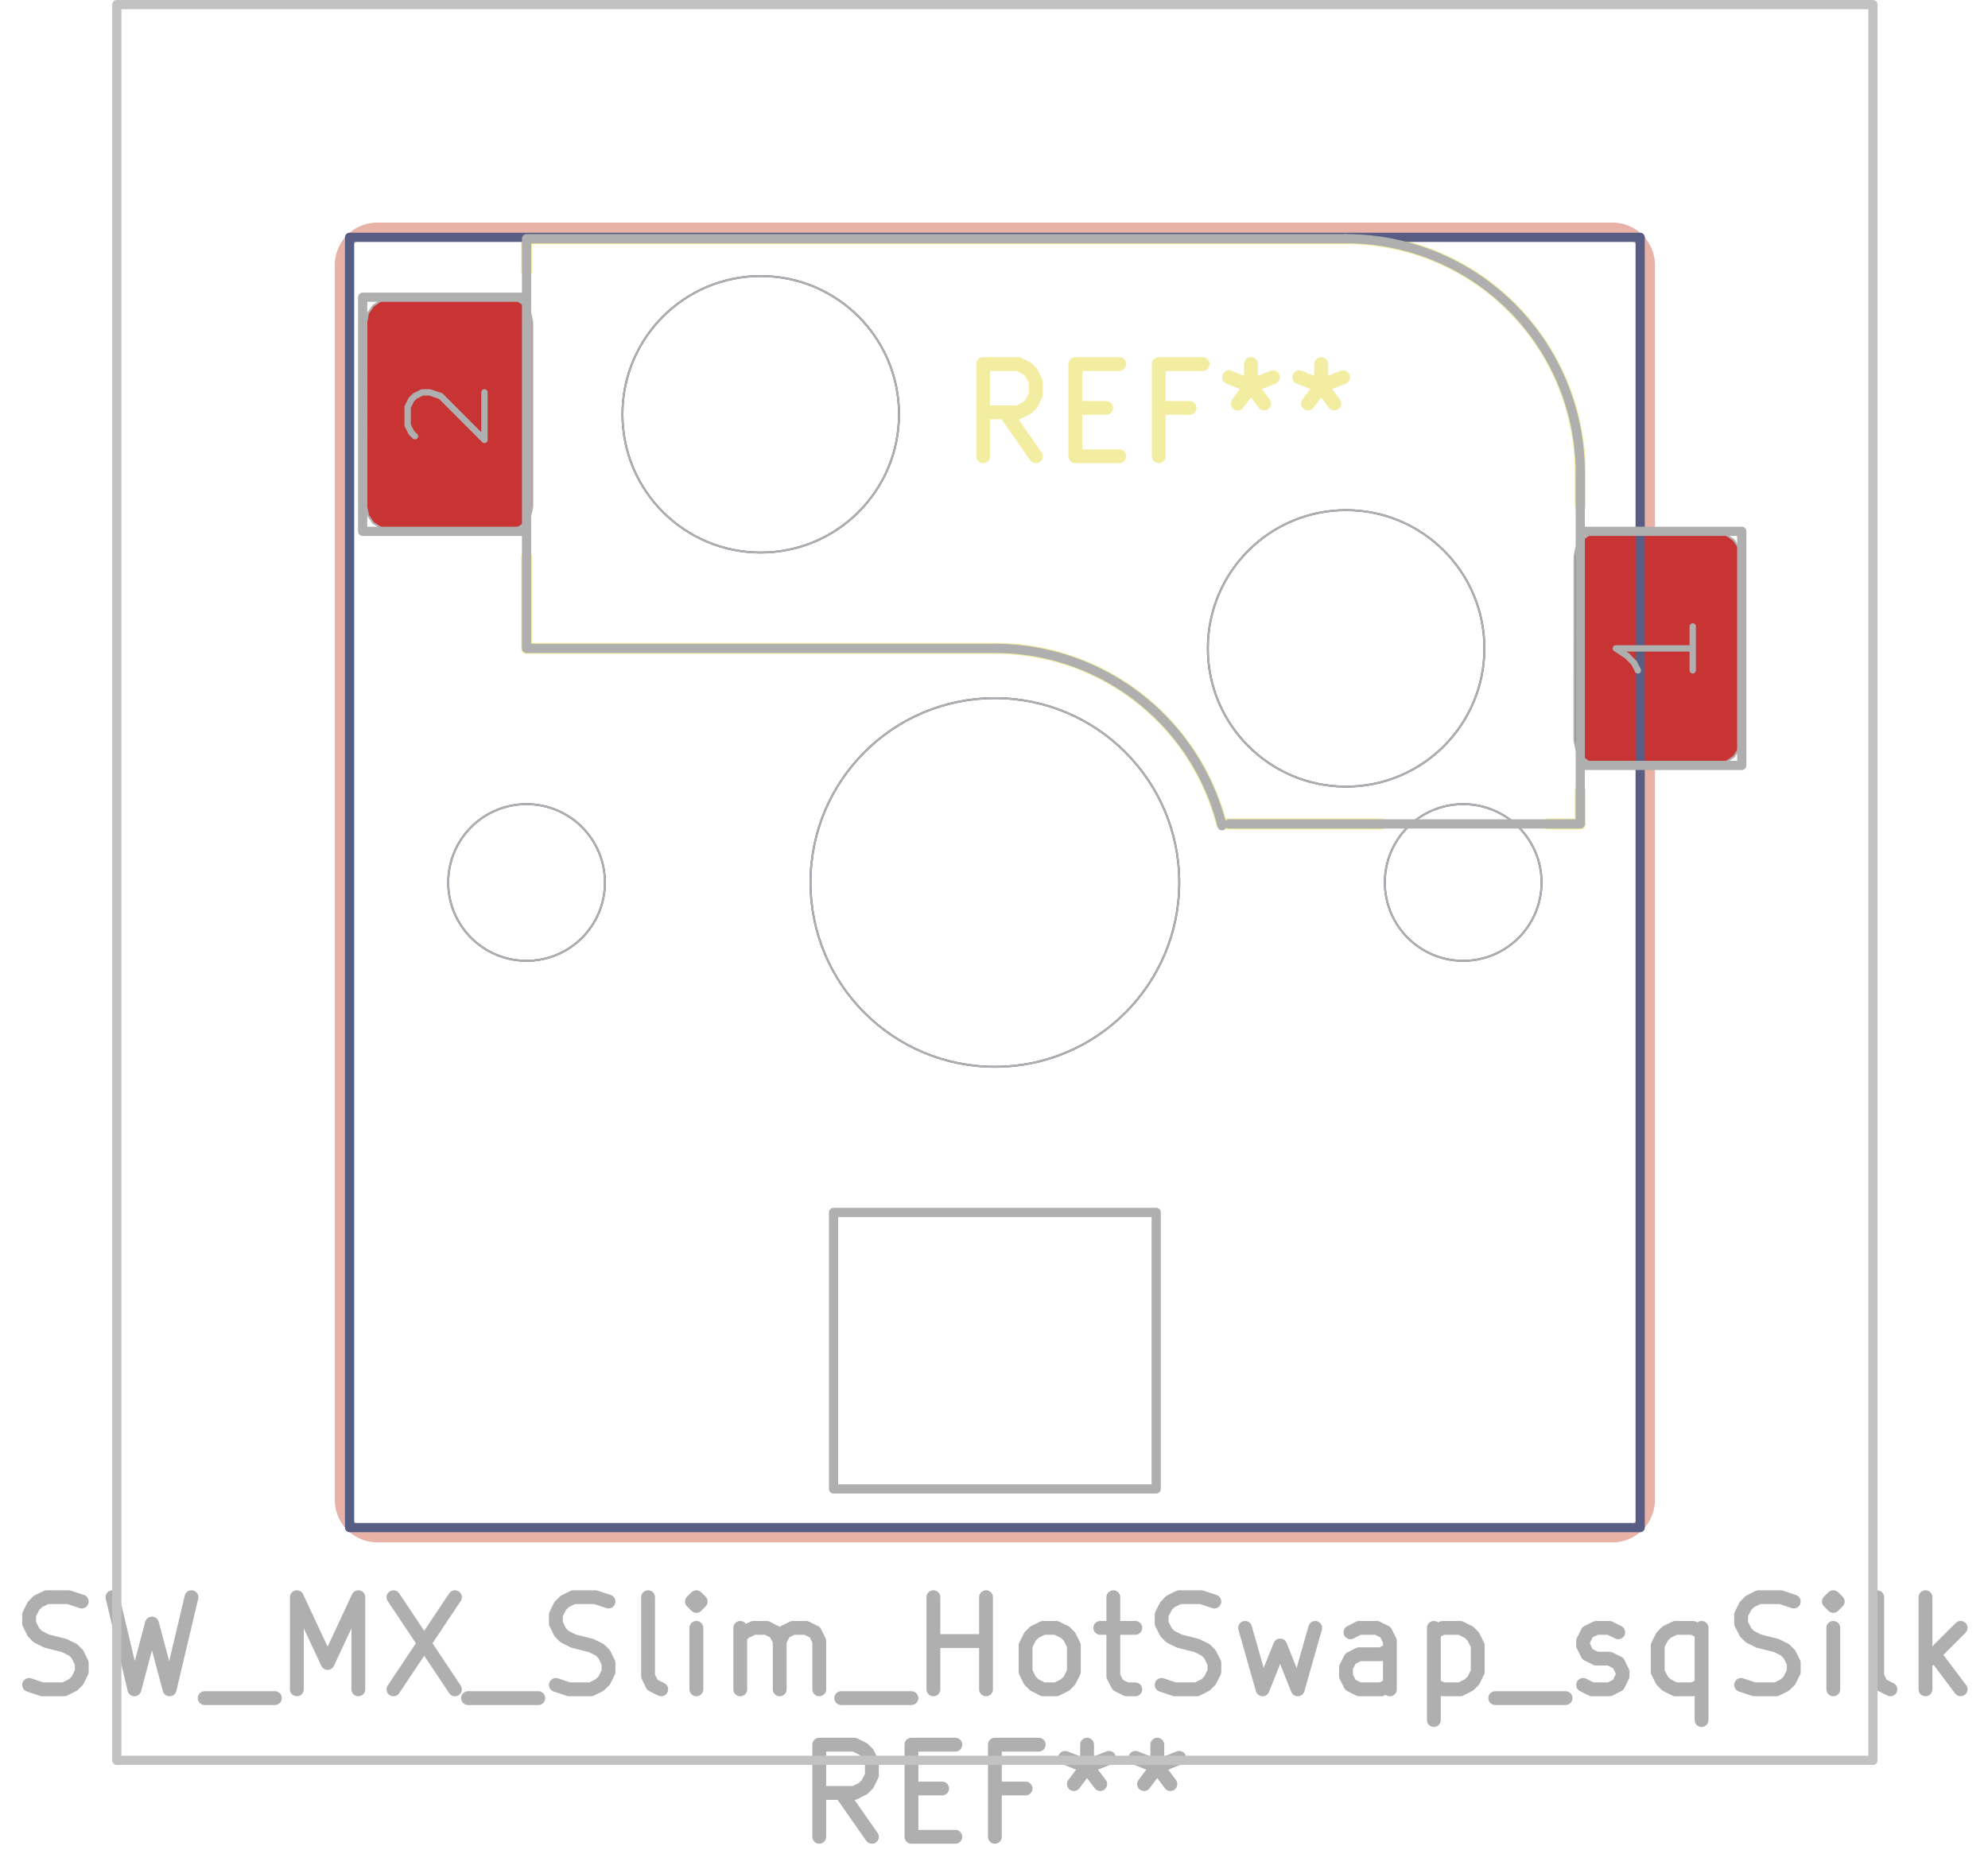 <svg xmlns="http://www.w3.org/2000/svg" width="81.504" height="76.8" viewBox="0 0 21.565 20.32">
    <g style="fill:none;stroke:#e8b2a7;stroke-width:.12;stroke-opacity:1;stroke-linecap:round;stroke-linejoin:round">
        <path d="M3.692 2.875v13.4M4.092 16.675h13.4M17.492 2.475h-13.4M17.892 16.275v-13.4M4.092 2.475a.4.4 0 0 0-.4.4M3.692 16.275a.4.4 0 0 0 .4.4M17.892 2.875a.4.4 0 0 0-.4-.4M17.492 16.675a.4.4 0 0 0 .4-.4"/>
    </g>
    <g class="stroked-text" style="fill:none;stroke:#f2eda1;stroke-width:.15;stroke-opacity:1;stroke-linecap:round;stroke-linejoin:round">
        <path d="m11.236 4.95-.333-.476M10.665 4.95v-1M10.665 3.95h.38M11.046 3.95l.095.047M11.141 3.997l.048.048M11.189 4.045l.047.095M11.236 4.14v.143M11.236 4.283l-.047.095M11.189 4.378l-.048.048M11.141 4.426l-.095.048M11.046 4.474h-.381M11.665 4.426h.333M12.141 4.95h-.476M11.665 4.95v-1M11.665 3.95h.476M12.903 4.426h-.333M12.57 4.95v-1M12.57 3.95h.476M13.57 3.95v.238M13.332 4.093l.238.095M13.57 4.188l.238-.095M13.427 4.378l.143-.19M13.57 4.188l.143.19M14.332 3.95v.238M14.094 4.093l.238.095M14.332 4.188l.238-.095M14.189 4.378l.143-.19M14.332 4.188l.142.19"/>
    </g>
    <g style="fill:none;stroke:#f2eda1;stroke-width:.12;stroke-opacity:1;stroke-linecap:round;stroke-linejoin:round">
        <path d="M5.712 2.59v.355M5.712 7.035v-.99M5.712 7.035h5.08M13.256 8.94h1.727M14.602 2.59h-8.89M16.792 8.94h.35M17.142 5.13v.355M17.142 8.585v.355M13.251 8.941a2.54 2.54 0 0 0-2.46-1.906M17.142 5.13a2.54 2.54 0 0 0-2.54-2.54"/>
        <path stroke="none" d="m17.08 6.035.019-.096.054-.08.081-.055.096-.019h1.3l.096.019.08.054.055.081.019.096v2l-.02.096-.053.08-.081.055-.096.019h-1.3l-.096-.019-.08-.054-.055-.081-.02-.096ZM3.974 3.495l.018-.096.055-.08.08-.055.096-.019h1.3l.096.019.081.054.054.081.02.096v2l-.02.096-.054.08-.08.055-.096.019h-1.3l-.096-.019-.081-.054-.054-.081-.02-.096Z" style="fill:#b4a09a;fill-opacity:.9;stroke:none;fill-rule:evenodd"/>
        <path stroke="none" d="m17.08 6.035.019-.096.054-.08.081-.055.096-.019h1.3l.096.019.08.054.055.081.019.096v2l-.02.096-.053.08-.081.055-.096.019h-1.3l-.096-.019-.08-.054-.055-.081-.02-.096ZM3.974 3.495l.018-.096.055-.08.08-.055.096-.019h1.3l.096.019.081.054.054.081.02.096v2l-.02.096-.054.08-.08.055-.096.019h-1.3l-.096-.019-.081-.054-.054-.081-.02-.096Z" style="fill:#c83434;fill-opacity:1;stroke:none;fill-rule:evenodd"/>
        <path d="M3.792 2.575h14v14h-14Z" style="stroke:#585d84;stroke-width:.1;stroke-opacity:1;stroke-linecap:round;stroke-linejoin:round;fill:none"/>
    </g>
    <circle cx="5.712" cy="9.575" r=".85" style="fill:none;stroke:#585d84;stroke-width:.021;stroke-opacity:1;stroke-linecap:round;stroke-linejoin:round"/>
    <circle cx="8.252" cy="4.495" r="1.5" style="fill:none;stroke:#585d84;stroke-width:.021;stroke-opacity:1;stroke-linecap:round;stroke-linejoin:round"/>
    <circle cx="10.792" cy="9.575" r="2" style="fill:none;stroke:#585d84;stroke-width:.021;stroke-opacity:1;stroke-linecap:round;stroke-linejoin:round"/>
    <circle cx="14.602" cy="7.035" r="1.5" style="fill:none;stroke:#585d84;stroke-width:.021;stroke-opacity:1;stroke-linecap:round;stroke-linejoin:round"/>
    <circle cx="15.872" cy="9.575" r=".85" style="fill:none;stroke:#585d84;stroke-width:.021;stroke-opacity:1;stroke-linecap:round;stroke-linejoin:round"/>
    <g style="fill:none;stroke:#afafaf;stroke-width:.15;stroke-opacity:1;stroke-linecap:round;stroke-linejoin:round">
        <g class="stroked-text">
            <path d="m.316 18.282.142.048M.458 18.33h.238M.696 18.33l.096-.048M.792 18.282l.047-.047M.84 18.235l.047-.096M.887 18.14v-.096M.887 18.044l-.048-.095M.84 17.949.791 17.9M.792 17.901l-.096-.047M.696 17.854l-.19-.048M.506 17.806l-.095-.048M.41 17.758l-.047-.047M.363 17.71l-.047-.095M.316 17.616v-.096M.316 17.52l.047-.095M.363 17.425l.048-.048M.41 17.377l.096-.047M.506 17.33h.238M.744 17.33l.143.047M1.22 17.33l.238 1M1.458 18.33l.19-.714M1.649 17.616l.19.714M1.84 18.33l.237-1M2.22 18.425h.762M3.22 18.33v-1M3.22 17.33l.334.714M3.554 18.044l.333-.714M3.887 17.33v1M4.268 17.33l.667 1M4.935 17.33l-.667 1M5.077 18.425h.762M6.03 18.282l.143.048M6.173 18.33h.238M6.41 18.33l.096-.048M6.506 18.282l.048-.047M6.554 18.235l.047-.096M6.601 18.14v-.096M6.601 18.044l-.047-.095M6.554 17.949l-.048-.048M6.506 17.901l-.095-.047M6.41 17.854l-.19-.048M6.22 17.806l-.095-.048M6.125 17.758l-.048-.047M6.077 17.71l-.047-.095M6.03 17.616v-.096M6.03 17.52l.047-.095M6.077 17.425l.048-.048M6.125 17.377l.095-.047M6.22 17.33h.238M6.458 17.33l.143.047M7.173 18.33l-.096-.048M7.077 18.282l-.047-.095M7.03 18.187v-.857M7.554 18.33v-.667M7.554 17.33l-.048.047M7.506 17.377l.048.048M7.554 17.425l.047-.048M7.601 17.377l-.047-.047M7.554 17.33v.095M8.03 18.33v-.667M8.03 17.758l.047-.047M8.077 17.71l.096-.047M8.173 17.663h.143M8.316 17.663l.095.048M8.41 17.71l.048.096M8.458 17.806v.524M8.458 17.806l.048-.095M8.506 17.71l.095-.047M8.601 17.663h.143M8.744 17.663l.095.048M8.84 17.71l.047.096M8.887 17.806v.524M9.125 18.425h.762M10.125 18.33v-1M10.125 17.806h.571M10.696 18.33v-1M11.316 18.33l-.096-.048M11.22 18.282l-.047-.047M11.173 18.235l-.048-.096M11.125 18.14v-.286M11.125 17.854l.048-.096M11.173 17.758l.047-.047M11.22 17.71l.095-.047M11.316 17.663h.142M11.458 17.663l.096.048M11.554 17.71l.047.048M11.601 17.758l.048.096M11.649 17.854v.285M11.649 18.14l-.048.095M11.601 18.235l-.047.047M11.554 18.282l-.096.048M11.458 18.33h-.143M11.935 17.663h.38M12.077 17.33v.857M12.077 18.187l.048.095M12.125 18.282l.095.048M12.22 18.33h.095M12.601 18.282l.143.048M12.744 18.33h.238M12.982 18.33l.095-.048M13.077 18.282l.048-.047M13.125 18.235l.048-.096M13.173 18.14v-.096M13.173 18.044l-.048-.095M13.125 17.949l-.048-.048M13.077 17.901l-.095-.047M12.982 17.854l-.19-.048M12.792 17.806l-.096-.048M12.696 17.758l-.047-.047M12.649 17.71l-.048-.095M12.601 17.616v-.096M12.601 17.52l.048-.095M12.649 17.425l.047-.048M12.696 17.377l.096-.047M12.792 17.33h.238M13.03 17.33l.143.047M13.506 17.663l.19.667M13.696 18.33l.19-.476M13.887 17.854l.19.476M14.077 18.33l.19-.667M15.077 18.33v-.524M15.077 17.806l-.047-.095M15.03 17.71l-.095-.047M14.935 17.663h-.191M14.744 17.663l-.095.048M15.077 18.282l-.095.048M14.982 18.33h-.238M14.744 18.33l-.095-.048M14.649 18.282l-.048-.095M14.601 18.187v-.095M14.601 18.092l.048-.095M14.649 17.997l.095-.048M14.744 17.949h.238M14.982 17.949l.095-.048M15.554 17.663v1M15.554 17.71l.095-.047M15.649 17.663h.19M15.84 17.663l.095.048M15.935 17.71l.047.048M15.982 17.758l.048.096M16.03 17.854v.285M16.03 18.14l-.048.095M15.982 18.235l-.047.047M15.935 18.282l-.096.048M15.84 18.33h-.191M15.649 18.33l-.095-.048M16.22 18.425h.762M17.173 18.282l.095.048M17.268 18.33h.19M17.458 18.33l.096-.048M17.554 18.282l.047-.095M17.601 18.187v-.048M17.601 18.14l-.047-.096M17.554 18.044l-.096-.047M17.458 17.997h-.142M17.316 17.997l-.096-.048M17.22 17.949l-.047-.095M17.173 17.854v-.048M17.173 17.806l.047-.095M17.22 17.71l.096-.047M17.316 17.663h.142M17.458 17.663l.096.048M18.458 17.663v1M18.458 18.282l-.095.048M18.363 18.33h-.19M18.173 18.33l-.096-.048M18.077 18.282l-.047-.047M18.03 18.235l-.048-.096M17.982 18.14v-.286M17.982 17.854l.048-.096M18.03 17.758l.047-.047M18.077 17.71l.096-.047M18.173 17.663h.19M18.363 17.663l.095.048M18.887 18.282l.143.048M19.03 18.33h.238M19.268 18.33l.095-.048M19.363 18.282l.048-.047M19.41 18.235l.048-.096M19.458 18.14v-.096M19.458 18.044l-.047-.095M19.41 17.949l-.047-.048M19.363 17.901l-.095-.047M19.268 17.854l-.19-.048M19.077 17.806l-.095-.048M18.982 17.758l-.047-.047M18.935 17.71l-.048-.095M18.887 17.616v-.096M18.887 17.52l.047-.095M18.935 17.425l.047-.048M18.982 17.377l.095-.047M19.077 17.33h.238M19.316 17.33l.142.047M19.887 18.33v-.667M19.887 17.33l-.048.047M19.84 17.377l.047.048M19.887 17.425l.047-.048M19.935 17.377l-.048-.047M19.887 17.33v.095M20.506 18.33l-.095-.048M20.41 18.282l-.047-.095M20.363 18.187v-.857M20.887 18.33v-1M20.982 17.949l.286.38M21.268 17.663l-.381.381"/>
        </g>
        <g class="stroked-text">
            <path d="m9.458 19.93-.333-.476M8.887 19.93v-1M8.887 18.93h.38M9.268 18.93l.095.047M9.363 18.977l.048.048M9.41 19.025l.048.095M9.458 19.12v.143M9.458 19.263l-.047.095M9.41 19.358l-.047.048M9.363 19.406l-.095.048M9.268 19.454h-.381M9.887 19.406h.333M10.363 19.93h-.476M9.887 19.93v-1M9.887 18.93h.476M11.125 19.406h-.333M10.792 19.93v-1M10.792 18.93h.476M11.792 18.93v.238M11.554 19.073l.238.095M11.792 19.168l.238-.095M11.649 19.358l.143-.19M11.792 19.168l.143.19M12.554 18.93v.238M12.316 19.073l.238.095M12.554 19.168l.238-.095M12.41 19.358l.144-.19M12.554 19.168l.142.19"/>
        </g>
    </g>
    <g style="fill:none;stroke:#afafaf;stroke-width:.1;stroke-opacity:1;stroke-linecap:round;stroke-linejoin:round">
        <path d="M3.934 3.225v2.54M3.934 5.765h1.778M5.712 2.59v4.445M5.712 3.225H3.934M5.712 7.035h5.08M14.602 2.59h-8.89M17.142 8.305h1.752M17.142 8.94h-3.81M17.142 8.94V5.13M18.894 5.765h-1.752M18.894 8.305v-2.54"/>
        <path d="M9.042 13.155h3.5v3h-3.5Z" style="stroke:#afafaf;stroke-width:.1;stroke-opacity:1;stroke-linecap:round;stroke-linejoin:round;fill:none"/>
        <path d="M13.256 8.959a2.54 2.54 0 0 0-2.464-1.924M17.142 5.13a2.54 2.54 0 0 0-2.54-2.54"/>
    </g>
    <circle cx="5.712" cy="9.575" r=".85" style="fill:none;stroke:#afafaf;stroke-width:.021;stroke-opacity:1;stroke-linecap:round;stroke-linejoin:round"/>
    <circle cx="8.252" cy="4.495" r="1.5" style="fill:none;stroke:#afafaf;stroke-width:.021;stroke-opacity:1;stroke-linecap:round;stroke-linejoin:round"/>
    <circle cx="10.792" cy="9.575" r="2" style="fill:none;stroke:#afafaf;stroke-width:.021;stroke-opacity:1;stroke-linecap:round;stroke-linejoin:round"/>
    <circle cx="14.602" cy="7.035" r="1.5" style="fill:none;stroke:#afafaf;stroke-width:.021;stroke-opacity:1;stroke-linecap:round;stroke-linejoin:round"/>
    <circle cx="15.872" cy="9.575" r=".85" style="fill:none;stroke:#afafaf;stroke-width:.021;stroke-opacity:1;stroke-linecap:round;stroke-linejoin:round"/>
    <g style="fill:none;stroke:#afafaf;stroke-width:.069;stroke-opacity:1;stroke-linecap:round;stroke-linejoin:round">
        <g class="stroked-text">
            <path d="M18.362 6.797v.476M18.362 7.035h-.834M17.528 7.035l.12.08M17.648 7.114l.079.08M17.727 7.194l.04.08"/>
        </g>
        <path d="m17.08 6.035.019-.096.054-.08.081-.055.096-.019h1.3l.096.019.08.054.055.081.019.096v2l-.02.096-.053.08-.081.055-.096.019h-1.3l-.096-.019-.08-.054-.055-.081-.02-.096Z" style="stroke:#afafaf;stroke-width:.021;stroke-opacity:1;stroke-linecap:round;stroke-linejoin:round;fill:none"/>
    </g>
    <g style="fill:none;stroke:#afafaf;stroke-width:.069;stroke-opacity:1;stroke-linecap:round;stroke-linejoin:round">
        <g class="stroked-text">
            <path d="m4.501 4.733-.04-.04M4.462 4.693l-.04-.079M4.422 4.614v-.198M4.422 4.416l.04-.08M4.462 4.336l.04-.04M4.501 4.297l.08-.04M4.58 4.257h.08M4.66 4.257l.12.04M4.78 4.297l.475.476M5.255 4.773v-.516"/>
        </g>
        <path d="m3.974 3.495.018-.096.055-.08.08-.055.096-.019h1.3l.096.019.081.054.054.081.02.096v2l-.02.096-.054.08-.08.055-.096.019h-1.3l-.096-.019-.081-.054-.054-.081-.02-.096Z" style="stroke:#afafaf;stroke-width:.021;stroke-opacity:1;stroke-linecap:round;stroke-linejoin:round;fill:none"/>
        <path d="M1.267.05h19.05V19.1H1.267Z" style="stroke:#c2c2c2;stroke-width:.1;stroke-opacity:1;stroke-linecap:round;stroke-linejoin:round;fill:none"/>
    </g>
</svg>
